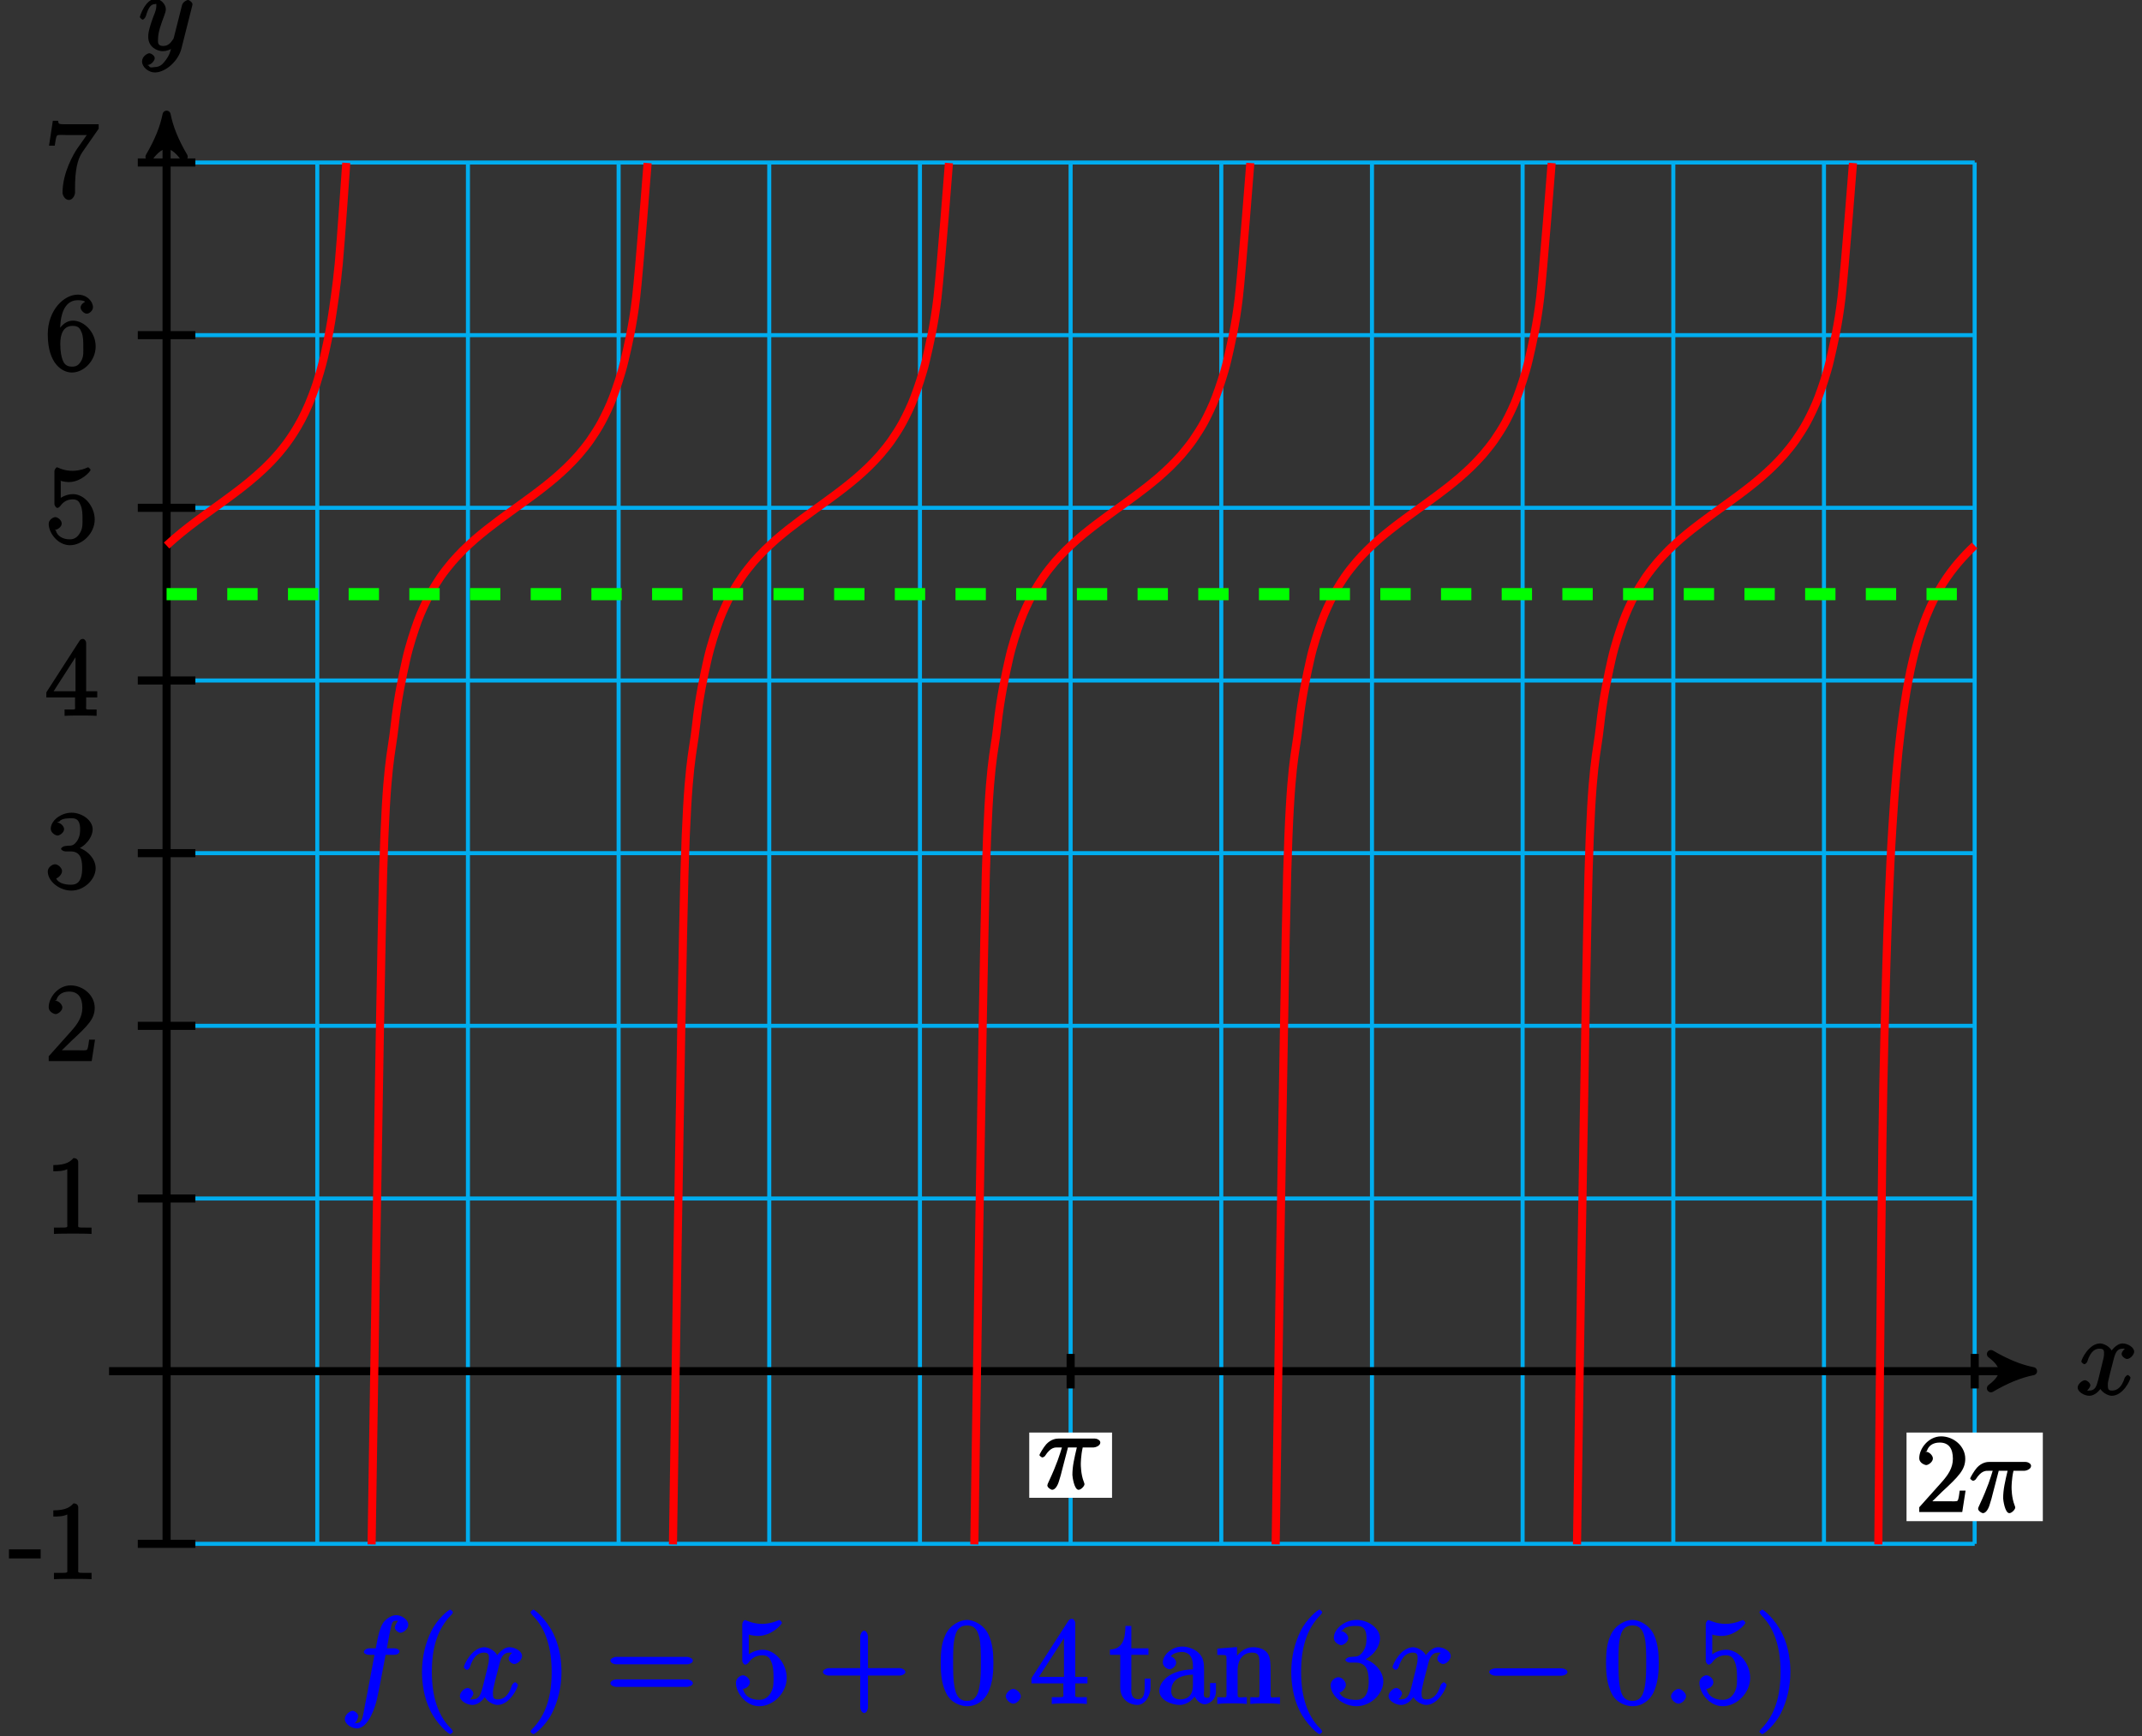 <?xml version="1.0" encoding="UTF-8"?>
<svg xmlns="http://www.w3.org/2000/svg" xmlns:xlink="http://www.w3.org/1999/xlink" width="211pt" height="171pt" viewBox="0 0 211 171" version="1.1">
<rect x="0" y="0" width="211" height="171" fill="#333333" stroke="none"/>
<defs>
<g>
<symbol overflow="visible" id="glyph0-0">
<path style="stroke:none;" d=""/>
</symbol>
<symbol overflow="visible" id="glyph0-1">
<path style="stroke:none;" d="M 5.109 -4.688 C 4.766 -4.625 4.453 -4.219 4.453 -4.016 C 4.453 -3.75 4.828 -3.516 4.984 -3.516 C 5.312 -3.516 5.688 -3.953 5.688 -4.234 C 5.688 -4.688 5.016 -5.047 4.562 -5.047 C 3.906 -5.047 3.375 -4.25 3.266 -4.047 L 3.609 -4.047 C 3.359 -4.859 2.531 -5.047 2.344 -5.047 C 1.234 -5.047 0.484 -3.484 0.484 -3.25 C 0.484 -3.203 0.703 -3 0.781 -3 C 0.859 -3 1 -3.109 1.062 -3.234 C 1.438 -4.453 1.984 -4.531 2.297 -4.531 C 2.781 -4.531 2.719 -4.234 2.719 -3.969 C 2.719 -3.734 2.641 -3.484 2.516 -2.969 L 2.156 -1.5 C 1.984 -0.844 1.859 -0.406 1.281 -0.406 C 1.234 -0.406 1.078 -0.359 0.844 -0.5 L 0.734 -0.25 C 1.125 -0.328 1.375 -0.797 1.375 -0.922 C 1.375 -1.141 1.047 -1.422 0.844 -1.422 C 0.578 -1.422 0.125 -1.047 0.125 -0.703 C 0.125 -0.25 0.812 0.109 1.266 0.109 C 1.781 0.109 2.266 -0.344 2.5 -0.781 L 2.203 -0.891 C 2.375 -0.266 3.094 0.109 3.484 0.109 C 4.594 0.109 5.328 -1.453 5.328 -1.688 C 5.328 -1.75 5.125 -1.938 5.062 -1.938 C 4.969 -1.938 4.781 -1.734 4.75 -1.641 C 4.453 -0.703 4 -0.406 3.516 -0.406 C 3.141 -0.406 3.094 -0.531 3.094 -0.984 C 3.094 -1.219 3.141 -1.391 3.312 -2.094 L 3.688 -3.562 C 3.859 -4.203 4.062 -4.531 4.547 -4.531 C 4.578 -4.531 4.75 -4.578 4.969 -4.438 Z M 5.109 -4.688 "/>
</symbol>
<symbol overflow="visible" id="glyph0-2">
<path style="stroke:none;" d="M 2.703 0.953 C 2.406 1.359 2.125 1.672 1.594 1.672 C 1.469 1.672 1.109 1.812 1.016 1.547 C 0.812 1.469 0.875 1.469 0.891 1.469 C 1.219 1.469 1.594 1.047 1.594 0.797 C 1.594 0.547 1.234 0.312 1.062 0.312 C 0.891 0.312 0.344 0.594 0.344 1.125 C 0.344 1.672 0.984 2.203 1.594 2.203 C 2.672 2.203 3.922 1.062 4.219 -0.141 L 5.281 -4.344 C 5.281 -4.391 5.312 -4.453 5.312 -4.516 C 5.312 -4.688 5.016 -4.938 4.859 -4.938 C 4.766 -4.938 4.359 -4.75 4.281 -4.422 L 3.484 -1.266 C 3.422 -1.062 3.469 -1.156 3.375 -1.031 C 3.172 -0.734 2.938 -0.406 2.422 -0.406 C 1.812 -0.406 1.922 -0.844 1.922 -1.141 C 1.922 -1.75 2.219 -2.578 2.516 -3.359 C 2.625 -3.672 2.688 -3.828 2.688 -4.031 C 2.688 -4.484 2.203 -5.047 1.672 -5.047 C 0.688 -5.047 0.125 -3.344 0.125 -3.25 C 0.125 -3.203 0.328 -3 0.406 -3 C 0.5 -3 0.672 -3.203 0.719 -3.344 C 0.984 -4.25 1.234 -4.531 1.641 -4.531 C 1.75 -4.531 1.75 -4.688 1.75 -4.328 C 1.75 -4.047 1.641 -3.734 1.469 -3.328 C 0.953 -1.922 0.953 -1.562 0.953 -1.297 C 0.953 -0.281 1.859 0.109 2.391 0.109 C 2.703 0.109 3.203 -0.031 3.469 -0.312 L 3.297 -0.484 C 3.141 0.109 3.078 0.422 2.703 0.953 Z M 2.703 0.953 "/>
</symbol>
<symbol overflow="visible" id="glyph0-3">
<path style="stroke:none;" d="M 2.781 -4.062 L 3.797 -4.062 C 3.547 -3 3.359 -2.219 3.359 -1.359 C 3.359 -1.203 3.531 0.109 3.969 0.109 C 4.203 0.109 4.547 -0.25 4.547 -0.438 C 4.547 -0.484 4.547 -0.5 4.484 -0.672 C 4.188 -1.406 4.188 -2.344 4.188 -2.406 C 4.188 -2.469 4.188 -3.234 4.375 -4.062 L 5.453 -4.062 C 5.594 -4.062 6.109 -4.203 6.109 -4.547 C 6.109 -4.797 5.75 -4.938 5.562 -4.938 L 2.016 -4.938 C 1.766 -4.938 1.266 -4.891 0.781 -4.375 C 0.5 -4.062 0.109 -3.375 0.109 -3.312 C 0.109 -3.25 0.328 -3.078 0.391 -3.078 C 0.469 -3.078 0.609 -3.156 0.656 -3.219 C 1.219 -4.109 1.656 -4.062 1.922 -4.062 L 2.328 -4.062 C 2.125 -3.406 1.859 -2.469 1.031 -0.703 C 0.938 -0.516 0.891 -0.391 0.891 -0.328 C 0.891 -0.094 1.266 0.109 1.359 0.109 C 1.672 0.109 1.922 -0.328 2.047 -0.781 C 2.219 -1.328 2.219 -1.344 2.328 -1.781 L 2.922 -4.062 Z M 2.781 -4.062 "/>
</symbol>
<symbol overflow="visible" id="glyph1-0">
<path style="stroke:none;" d=""/>
</symbol>
<symbol overflow="visible" id="glyph1-1">
<path style="stroke:none;" d="M 4.734 -2.109 L 4.344 -2.109 C 4.297 -1.781 4.25 -1.297 4.141 -1.125 C 4.062 -1.016 3.578 -1.062 3.266 -1.062 L 1.266 -1.062 L 1.391 -0.812 C 1.672 -1.062 2.344 -1.75 2.609 -2 C 4.25 -3.516 4.891 -4.172 4.891 -5.25 C 4.891 -6.484 3.75 -7.453 2.516 -7.453 C 1.266 -7.453 0.359 -6.25 0.359 -5.312 C 0.359 -4.766 1 -4.625 1.031 -4.625 C 1.266 -4.625 1.703 -4.938 1.703 -5.281 C 1.703 -5.578 1.328 -5.938 1.031 -5.938 C 0.938 -5.938 0.922 -5.938 1.109 -6 C 1.25 -6.5 1.672 -6.844 2.375 -6.844 C 3.281 -6.844 3.672 -6.234 3.672 -5.25 C 3.672 -4.328 3.188 -3.641 2.578 -2.953 L 0.359 -0.469 L 0.359 0 L 4.594 0 L 4.922 -2.109 Z M 4.734 -2.109 "/>
</symbol>
<symbol overflow="visible" id="glyph1-2">
<path style="stroke:none;" d="M 3.078 -2.188 L 3.078 -2.922 L -0.047 -2.922 L -0.047 -2.031 L 3.078 -2.031 Z M 3.078 -2.188 "/>
</symbol>
<symbol overflow="visible" id="glyph1-3">
<path style="stroke:none;" d="M 3.266 -7.047 C 3.266 -7.297 3.094 -7.453 2.797 -7.453 C 2.5 -7.125 2.094 -6.766 0.812 -6.766 L 0.812 -6.156 C 1.234 -6.156 1.766 -6.156 2.188 -6.359 L 2.188 -0.984 C 2.188 -0.594 2.328 -0.609 1.375 -0.609 L 0.875 -0.609 L 0.875 0.016 C 1.328 -0.016 2.375 -0.016 2.734 -0.016 C 3.094 -0.016 4.125 -0.016 4.578 0.016 L 4.578 -0.609 L 4.078 -0.609 C 3.125 -0.609 3.266 -0.594 3.266 -0.984 Z M 3.266 -7.047 "/>
</symbol>
<symbol overflow="visible" id="glyph1-4">
<path style="stroke:none;" d="M 1.375 -6.172 C 1.844 -6.016 2.219 -6 2.344 -6 C 3.547 -6 4.484 -7.047 4.484 -7.203 C 4.484 -7.25 4.312 -7.453 4.234 -7.453 C 4.219 -7.453 4.203 -7.453 4.109 -7.406 C 3.5 -7.141 2.984 -7.109 2.703 -7.109 C 1.984 -7.109 1.484 -7.328 1.281 -7.422 C 1.203 -7.453 1.188 -7.453 1.172 -7.453 C 1.094 -7.453 0.922 -7.234 0.922 -7.062 L 0.922 -3.859 C 0.922 -3.672 1.094 -3.453 1.219 -3.453 C 1.266 -3.453 1.406 -3.516 1.5 -3.641 C 1.812 -4.078 2.203 -4.297 2.734 -4.297 C 3.312 -4.297 3.406 -3.922 3.5 -3.734 C 3.688 -3.312 3.688 -2.781 3.688 -2.375 C 3.688 -1.969 3.734 -1.469 3.438 -0.984 C 3.203 -0.594 2.906 -0.359 2.438 -0.359 C 1.719 -0.359 1.188 -0.703 1.062 -1.234 C 0.875 -1.312 0.953 -1.297 1 -1.297 C 1.188 -1.297 1.641 -1.562 1.641 -1.922 C 1.641 -2.234 1.266 -2.547 1 -2.547 C 0.812 -2.547 0.359 -2.297 0.359 -1.891 C 0.359 -0.969 1.266 0.219 2.453 0.219 C 3.672 0.219 4.891 -0.953 4.891 -2.312 C 4.891 -3.594 3.875 -4.812 2.75 -4.812 C 2.125 -4.812 1.531 -4.5 1.25 -4.203 L 1.547 -4.094 L 1.547 -6.109 Z M 1.375 -6.172 "/>
</symbol>
<symbol overflow="visible" id="glyph1-5">
<path style="stroke:none;" d="M 1.984 -4.172 C 1.797 -4.156 1.578 -4 1.578 -3.891 C 1.578 -3.797 1.812 -3.641 2 -3.641 L 2.5 -3.641 C 3.406 -3.641 3.656 -3.031 3.656 -2 C 3.656 -0.594 3.094 -0.359 2.562 -0.359 C 2.047 -0.359 1.328 -0.469 1.094 -0.984 C 1.188 -0.969 1.672 -1.312 1.672 -1.703 C 1.672 -2.016 1.281 -2.375 0.984 -2.375 C 0.719 -2.375 0.266 -2.078 0.266 -1.672 C 0.266 -0.703 1.406 0.219 2.594 0.219 C 3.875 0.219 4.984 -0.906 4.984 -1.984 C 4.984 -2.984 4.031 -3.906 3 -4.094 L 3 -3.797 C 3.922 -4.062 4.688 -5 4.688 -5.828 C 4.688 -6.688 3.656 -7.453 2.609 -7.453 C 1.531 -7.453 0.562 -6.656 0.562 -5.875 C 0.562 -5.438 1.062 -5.203 1.234 -5.203 C 1.453 -5.203 1.875 -5.516 1.875 -5.828 C 1.875 -6.172 1.453 -6.484 1.219 -6.484 C 1.156 -6.484 1.125 -6.484 1.422 -6.594 C 1.625 -6.938 2.516 -6.906 2.578 -6.906 C 2.922 -6.906 3.453 -6.891 3.453 -5.828 C 3.453 -5.625 3.469 -5.141 3.156 -4.672 C 2.828 -4.203 2.594 -4.203 2.297 -4.203 Z M 1.984 -4.172 "/>
</symbol>
<symbol overflow="visible" id="glyph1-6">
<path style="stroke:none;" d="M 4.047 -7.156 C 4.047 -7.359 3.891 -7.562 3.734 -7.562 C 3.656 -7.562 3.484 -7.531 3.406 -7.391 L 0.125 -2.297 L 0.125 -1.797 L 2.953 -1.797 L 2.953 -0.969 C 2.953 -0.578 3.094 -0.609 2.312 -0.609 L 1.922 -0.609 L 1.922 0.016 C 2.344 -0.016 3.203 -0.016 3.5 -0.016 C 3.797 -0.016 4.656 -0.016 5.078 0.016 L 5.078 -0.609 L 4.688 -0.609 C 3.922 -0.609 4.047 -0.578 4.047 -0.969 L 4.047 -1.797 L 5.141 -1.797 L 5.141 -2.406 L 4.047 -2.406 Z M 3 -6.312 L 3 -2.406 L 0.844 -2.406 L 3.297 -6.219 Z M 3 -6.312 "/>
</symbol>
<symbol overflow="visible" id="glyph1-7">
<path style="stroke:none;" d="M 1.484 -3.891 C 1.484 -6.625 2.641 -6.906 3.234 -6.906 C 3.625 -6.906 3.875 -6.828 3.922 -6.766 C 4.078 -6.766 3.5 -6.609 3.5 -6.172 C 3.5 -5.938 3.828 -5.578 4.109 -5.578 C 4.375 -5.578 4.719 -5.891 4.719 -6.203 C 4.719 -6.766 4.156 -7.453 3.219 -7.453 C 1.859 -7.453 0.266 -5.922 0.266 -3.547 C 0.266 -0.594 1.734 0.219 2.641 0.219 C 3.828 0.219 4.984 -0.953 4.984 -2.344 C 4.984 -3.781 3.828 -4.891 2.75 -4.891 C 1.781 -4.891 1.266 -3.906 1.156 -3.609 L 1.484 -3.609 Z M 2.641 -0.359 C 1.969 -0.359 1.812 -0.812 1.719 -1.047 C 1.609 -1.328 1.5 -1.859 1.5 -2.609 C 1.5 -3.453 1.734 -4.375 2.703 -4.375 C 3.297 -4.375 3.438 -4.125 3.594 -3.75 C 3.766 -3.359 3.766 -2.828 3.766 -2.359 C 3.766 -1.812 3.812 -1.438 3.609 -1.016 C 3.344 -0.5 3.078 -0.359 2.641 -0.359 Z M 2.641 -0.359 "/>
</symbol>
<symbol overflow="visible" id="glyph1-8">
<path style="stroke:none;" d="M 5.281 -6.844 L 5.281 -7.234 L 2.516 -7.234 C 1.219 -7.234 1.359 -7.219 1.281 -7.578 L 0.766 -7.578 L 0.391 -5.125 L 0.953 -5.125 C 1.016 -5.469 1.062 -6.031 1.203 -6.141 C 1.297 -6.219 1.984 -6.172 2.125 -6.172 L 4.109 -6.172 L 3.141 -4.797 C 2.859 -4.375 1.719 -2.5 1.719 -0.469 C 1.719 -0.359 1.891 0.219 2.344 0.219 C 2.781 0.219 2.953 -0.344 2.953 -0.484 L 2.953 -1.016 C 2.953 -2.625 3.172 -3.766 3.672 -4.484 L 5.281 -6.797 Z M 5.281 -6.844 "/>
</symbol>
<symbol overflow="visible" id="glyph2-0">
<path style="stroke:none;" d=""/>
</symbol>
<symbol overflow="visible" id="glyph2-1">
<path style="stroke:none;" d="M 5.328 -4.812 C 5.562 -4.812 5.828 -4.953 5.828 -5.172 C 5.828 -5.297 5.562 -5.453 5.359 -5.453 L 4.578 -5.453 C 4.766 -6.531 4.938 -7.375 5.031 -7.75 C 5.109 -8.047 5.203 -8.172 5.516 -8.172 C 5.766 -8.172 5.891 -8.109 5.766 -8.219 C 5.672 -8.219 5.359 -7.703 5.359 -7.5 C 5.359 -7.266 5.703 -6.984 5.922 -6.984 C 6.172 -6.984 6.688 -7.328 6.688 -7.781 C 6.688 -8.281 6.031 -8.719 5.5 -8.719 C 4.984 -8.719 4.359 -8.281 4.125 -7.812 C 3.906 -7.406 3.734 -6.859 3.484 -5.453 L 2.828 -5.453 C 2.609 -5.453 2.312 -5.297 2.312 -5.078 C 2.312 -4.953 2.562 -4.812 2.797 -4.812 L 3.359 -4.812 C 3.172 -3.844 2.688 -1.141 2.422 0.141 C 2.219 1.188 2.203 1.906 1.609 1.906 C 1.562 1.906 1.328 1.953 1.328 1.953 C 1.609 1.922 1.766 1.25 1.766 1.25 C 1.766 1 1.438 0.703 1.203 0.703 C 0.969 0.703 0.438 1.062 0.438 1.516 C 0.438 2.031 1.141 2.438 1.609 2.438 C 2.828 2.438 3.484 0.109 3.609 -0.484 C 3.828 -1.406 4.406 -4.594 4.453 -4.812 Z M 5.328 -4.812 "/>
</symbol>
<symbol overflow="visible" id="glyph2-2">
<path style="stroke:none;" d="M 5.672 -5.172 C 5.281 -5.109 4.969 -4.656 4.969 -4.438 C 4.969 -4.141 5.359 -3.906 5.531 -3.906 C 5.891 -3.906 6.297 -4.359 6.297 -4.688 C 6.297 -5.188 5.562 -5.562 5.062 -5.562 C 4.344 -5.562 3.766 -4.703 3.656 -4.469 L 3.984 -4.469 C 3.703 -5.359 2.812 -5.562 2.594 -5.562 C 1.375 -5.562 0.562 -3.844 0.562 -3.578 C 0.562 -3.531 0.781 -3.328 0.859 -3.328 C 0.953 -3.328 1.094 -3.438 1.156 -3.578 C 1.562 -4.922 2.219 -5.031 2.562 -5.031 C 3.094 -5.031 3.031 -4.672 3.031 -4.391 C 3.031 -4.125 2.969 -3.844 2.828 -3.281 L 2.422 -1.641 C 2.234 -0.922 2.062 -0.422 1.422 -0.422 C 1.359 -0.422 1.172 -0.375 0.922 -0.531 L 0.812 -0.281 C 1.25 -0.359 1.5 -0.859 1.5 -1 C 1.5 -1.25 1.156 -1.547 0.938 -1.547 C 0.641 -1.547 0.172 -1.141 0.172 -0.75 C 0.172 -0.25 0.891 0.125 1.406 0.125 C 1.984 0.125 2.5 -0.375 2.75 -0.859 L 2.469 -0.969 C 2.672 -0.266 3.438 0.125 3.875 0.125 C 5.094 0.125 5.891 -1.594 5.891 -1.859 C 5.891 -1.906 5.688 -2.109 5.625 -2.109 C 5.516 -2.109 5.328 -1.906 5.297 -1.812 C 4.969 -0.75 4.453 -0.422 3.906 -0.422 C 3.484 -0.422 3.422 -0.578 3.422 -1.062 C 3.422 -1.328 3.469 -1.516 3.656 -2.312 L 4.078 -3.938 C 4.25 -4.656 4.5 -5.031 5.062 -5.031 C 5.078 -5.031 5.297 -5.062 5.547 -4.906 Z M 5.672 -5.172 "/>
</symbol>
<symbol overflow="visible" id="glyph2-3">
<path style="stroke:none;" d="M 2.359 -0.719 C 2.359 -1.062 1.906 -1.453 1.625 -1.453 C 1.281 -1.453 0.875 -1.016 0.875 -0.734 C 0.875 -0.375 1.328 0 1.609 0 C 1.953 0 2.359 -0.438 2.359 -0.719 Z M 2.359 -0.719 "/>
</symbol>
<symbol overflow="visible" id="glyph3-0">
<path style="stroke:none;" d=""/>
</symbol>
<symbol overflow="visible" id="glyph3-1">
<path style="stroke:none;" d="M 4.047 2.766 C 4.047 2.719 4 2.594 3.797 2.391 C 2.594 1.188 1.969 -0.688 1.969 -3.125 C 1.969 -5.438 2.484 -7.328 3.875 -8.734 C 4 -8.844 4.047 -8.984 4.047 -9.016 C 4.047 -9.078 3.828 -9.266 3.781 -9.266 C 3.625 -9.266 2.516 -8.359 1.938 -7.188 C 1.328 -5.969 1 -4.594 1 -3.125 C 1 -2.062 1.172 -0.641 1.797 0.641 C 2.5 2.078 3.641 3 3.781 3 C 3.828 3 4.047 2.828 4.047 2.766 Z M 4.047 2.766 "/>
</symbol>
<symbol overflow="visible" id="glyph3-2">
<path style="stroke:none;" d="M 3.531 -3.125 C 3.531 -4.031 3.406 -5.516 2.734 -6.891 C 2.031 -8.328 0.891 -9.266 0.766 -9.266 C 0.719 -9.266 0.484 -9.078 0.484 -9.016 C 0.484 -8.984 0.531 -8.844 0.734 -8.641 C 1.938 -7.438 2.562 -5.562 2.562 -3.125 C 2.562 -0.812 2.047 1.078 0.656 2.484 C 0.531 2.594 0.484 2.719 0.484 2.766 C 0.484 2.828 0.719 3 0.766 3 C 0.922 3 2.016 2.109 2.594 0.938 C 3.203 -0.281 3.531 -1.688 3.531 -3.125 Z M 3.531 -3.125 "/>
</symbol>
<symbol overflow="visible" id="glyph3-3">
<path style="stroke:none;" d="M 8.062 -3.875 C 8.234 -3.875 8.609 -4.016 8.609 -4.234 C 8.609 -4.453 8.25 -4.609 8.062 -4.609 L 1.031 -4.609 C 0.859 -4.609 0.484 -4.453 0.484 -4.25 C 0.484 -4.016 0.844 -3.875 1.031 -3.875 Z M 8.062 -1.656 C 8.234 -1.656 8.609 -1.797 8.609 -2.016 C 8.609 -2.234 8.25 -2.391 8.062 -2.391 L 1.031 -2.391 C 0.859 -2.391 0.484 -2.234 0.484 -2.016 C 0.484 -1.797 0.844 -1.656 1.031 -1.656 Z M 8.062 -1.656 "/>
</symbol>
<symbol overflow="visible" id="glyph3-4">
<path style="stroke:none;" d="M 1.531 -6.844 C 2.047 -6.688 2.469 -6.672 2.594 -6.672 C 3.938 -6.672 4.953 -7.812 4.953 -7.969 C 4.953 -8.016 4.781 -8.234 4.703 -8.234 C 4.688 -8.234 4.656 -8.234 4.547 -8.188 C 3.891 -7.906 3.312 -7.859 3 -7.859 C 2.219 -7.859 1.656 -8.109 1.422 -8.203 C 1.344 -8.234 1.312 -8.234 1.297 -8.234 C 1.203 -8.234 1.047 -8.016 1.047 -7.812 L 1.047 -4.266 C 1.047 -4.047 1.203 -3.844 1.344 -3.844 C 1.406 -3.844 1.531 -3.891 1.656 -4.031 C 1.984 -4.516 2.438 -4.766 3.031 -4.766 C 3.672 -4.766 3.812 -4.328 3.906 -4.125 C 4.109 -3.656 4.125 -3.078 4.125 -2.625 C 4.125 -2.156 4.172 -1.594 3.844 -1.047 C 3.578 -0.625 3.234 -0.375 2.703 -0.375 C 1.906 -0.375 1.297 -0.75 1.141 -1.391 C 0.984 -1.453 1.047 -1.453 1.109 -1.453 C 1.312 -1.453 1.797 -1.703 1.797 -2.109 C 1.797 -2.453 1.406 -2.797 1.109 -2.797 C 0.891 -2.797 0.422 -2.531 0.422 -2.062 C 0.422 -1.047 1.406 0.25 2.719 0.25 C 4.078 0.25 5.422 -1.031 5.422 -2.547 C 5.422 -3.969 4.297 -5.312 3.047 -5.312 C 2.359 -5.312 1.719 -4.953 1.406 -4.625 L 1.688 -4.516 L 1.688 -6.797 Z M 1.531 -6.844 "/>
</symbol>
<symbol overflow="visible" id="glyph3-5">
<path style="stroke:none;" d="M 4.766 -2.766 L 8.062 -2.766 C 8.234 -2.766 8.609 -2.906 8.609 -3.125 C 8.609 -3.344 8.25 -3.5 8.062 -3.5 L 4.922 -3.5 L 4.922 -6.641 C 4.922 -6.812 4.766 -7.188 4.547 -7.188 C 4.328 -7.188 4.156 -6.828 4.156 -6.641 L 4.156 -3.5 L 1.031 -3.5 C 0.859 -3.5 0.484 -3.344 0.484 -3.125 C 0.484 -2.906 0.844 -2.766 1.031 -2.766 L 4.156 -2.766 L 4.156 0.391 C 4.156 0.562 4.328 0.922 4.547 0.922 C 4.766 0.922 4.922 0.578 4.922 0.391 L 4.922 -2.766 Z M 4.766 -2.766 "/>
</symbol>
<symbol overflow="visible" id="glyph3-6">
<path style="stroke:none;" d="M 5.516 -3.969 C 5.516 -4.953 5.453 -5.922 5.016 -6.844 C 4.531 -7.828 3.516 -8.25 2.922 -8.25 C 2.234 -8.25 1.219 -7.75 0.781 -6.75 C 0.438 -6 0.328 -5.266 0.328 -3.969 C 0.328 -2.812 0.453 -1.828 0.891 -0.984 C 1.344 -0.078 2.297 0.25 2.922 0.25 C 3.953 0.25 4.656 -0.406 4.984 -1.062 C 5.484 -2.109 5.516 -3.281 5.516 -3.969 Z M 2.922 -0.281 C 2.531 -0.281 1.906 -0.344 1.688 -1.656 C 1.547 -2.359 1.547 -3.281 1.547 -4.109 C 1.547 -5.094 1.547 -5.969 1.75 -6.688 C 1.953 -7.484 2.406 -7.703 2.922 -7.703 C 3.375 -7.703 3.891 -7.578 4.125 -6.547 C 4.281 -5.875 4.281 -4.922 4.281 -4.109 C 4.281 -3.312 4.281 -2.406 4.141 -1.672 C 3.922 -0.359 3.328 -0.281 2.922 -0.281 Z M 2.922 -0.281 "/>
</symbol>
<symbol overflow="visible" id="glyph3-7">
<path style="stroke:none;" d="M 4.469 -7.922 C 4.469 -8.156 4.312 -8.359 4.141 -8.359 C 4.047 -8.359 3.891 -8.312 3.797 -8.172 L 0.156 -2.516 L 0.156 -2 L 3.297 -2 L 3.297 -1.047 C 3.297 -0.609 3.438 -0.641 2.562 -0.641 L 2.156 -0.641 L 2.156 0.031 C 2.609 -0.031 3.547 -0.031 3.891 -0.031 C 4.219 -0.031 5.172 -0.031 5.609 0.031 L 5.609 -0.641 L 5.219 -0.641 C 4.344 -0.641 4.469 -0.609 4.469 -1.047 L 4.469 -2 L 5.672 -2 L 5.672 -2.641 L 4.469 -2.641 Z M 3.359 -7 L 3.359 -2.641 L 0.891 -2.641 L 3.641 -6.891 Z M 3.359 -7 "/>
</symbol>
<symbol overflow="visible" id="glyph3-8">
<path style="stroke:none;" d="M 2.016 -4.812 L 3.844 -4.812 L 3.844 -5.453 L 2.156 -5.453 L 2.156 -7.656 L 1.578 -7.656 C 1.562 -6.375 1.297 -5.375 0.047 -5.328 L 0.047 -4.812 L 1.062 -4.812 L 1.062 -1.625 C 1.062 -0.297 2.109 0.125 2.75 0.125 C 3.5 0.125 4.047 -0.766 4.047 -1.625 L 4.047 -2.469 L 3.469 -2.469 L 3.469 -1.656 C 3.469 -0.781 3.281 -0.438 2.828 -0.438 C 2.016 -0.438 2.156 -1.406 2.156 -1.609 L 2.156 -4.812 Z M 2.016 -4.812 "/>
</symbol>
<symbol overflow="visible" id="glyph3-9">
<path style="stroke:none;" d="M 4.766 -3.328 C 4.766 -3.984 4.719 -4.562 4.203 -5.031 C 3.781 -5.422 3.125 -5.625 2.609 -5.625 C 1.625 -5.625 0.703 -4.828 0.703 -4.047 C 0.703 -3.703 1.094 -3.391 1.375 -3.391 C 1.656 -3.391 2.016 -3.734 2.016 -4.031 C 2.016 -4.516 1.438 -4.672 1.5 -4.672 C 1.641 -4.906 2.109 -5.094 2.578 -5.094 C 3.125 -5.094 3.672 -4.781 3.672 -3.703 L 3.672 -3.375 C 1.438 -3.344 0.359 -2.188 0.359 -1.266 C 0.359 -0.328 1.625 0.125 2.359 0.125 C 3.141 0.125 3.844 -0.5 4.062 -1.078 L 3.734 -1.078 C 3.797 -0.516 4.328 0.062 4.844 0.062 C 5.094 0.062 5.938 -0.25 5.938 -1.203 L 5.938 -2.031 L 5.359 -2.031 L 5.359 -1.203 C 5.359 -0.531 5.234 -0.578 5.062 -0.578 C 4.609 -0.578 4.766 -1.062 4.766 -1.25 Z M 3.672 -1.828 C 3.672 -0.656 2.969 -0.422 2.453 -0.422 C 1.859 -0.422 1.531 -0.688 1.531 -1.266 C 1.531 -2.844 3.406 -2.844 3.672 -2.859 Z M 3.672 -1.828 "/>
</symbol>
<symbol overflow="visible" id="glyph3-10">
<path style="stroke:none;" d="M 5.469 -3.047 C 5.469 -4.156 5.422 -4.609 5.156 -4.984 C 4.812 -5.453 4.141 -5.562 3.734 -5.562 C 2.562 -5.562 1.953 -4.422 1.906 -4.344 L 2.156 -4.344 L 2.156 -5.578 L 0.219 -5.422 L 0.219 -4.797 C 1.188 -4.797 1.125 -4.859 1.125 -4.266 L 1.125 -1.031 C 1.125 -0.484 1.156 -0.641 0.219 -0.641 L 0.219 0.031 C 0.688 -0.031 1.344 -0.031 1.672 -0.031 C 2.016 -0.031 2.672 -0.031 3.125 0.031 L 3.125 -0.641 C 2.219 -0.641 2.219 -0.484 2.219 -1.031 L 2.219 -3.25 C 2.219 -4.5 2.891 -5.031 3.641 -5.031 C 4.375 -5.031 4.375 -4.562 4.375 -3.844 L 4.375 -1.031 C 4.375 -0.484 4.406 -0.641 3.469 -0.641 L 3.469 0.031 C 3.938 -0.031 4.594 -0.031 4.922 -0.031 C 5.266 -0.031 5.922 -0.031 6.391 0.031 L 6.391 -0.641 C 5.625 -0.641 5.484 -0.484 5.469 -0.844 Z M 5.469 -3.047 "/>
</symbol>
<symbol overflow="visible" id="glyph3-11">
<path style="stroke:none;" d="M 2.203 -4.594 C 2 -4.578 1.781 -4.406 1.781 -4.297 C 1.781 -4.188 2.016 -4.047 2.219 -4.047 L 2.766 -4.047 C 3.797 -4.047 4.078 -3.344 4.078 -2.203 C 4.078 -0.641 3.438 -0.375 2.844 -0.375 C 2.266 -0.375 1.453 -0.484 1.188 -1.094 C 1.328 -1.078 1.828 -1.438 1.828 -1.859 C 1.828 -2.219 1.422 -2.609 1.094 -2.609 C 0.797 -2.609 0.328 -2.281 0.328 -1.828 C 0.328 -0.766 1.547 0.25 2.875 0.25 C 4.297 0.25 5.516 -0.984 5.516 -2.188 C 5.516 -3.281 4.469 -4.297 3.328 -4.5 L 3.328 -4.203 C 4.359 -4.5 5.188 -5.516 5.188 -6.453 C 5.188 -7.406 4.047 -8.25 2.891 -8.25 C 1.703 -8.25 0.641 -7.359 0.641 -6.484 C 0.641 -6.016 1.188 -5.766 1.359 -5.766 C 1.609 -5.766 2.062 -6.094 2.062 -6.453 C 2.062 -6.844 1.609 -7.156 1.344 -7.156 C 1.281 -7.156 1.25 -7.156 1.531 -7.25 C 1.781 -7.703 2.797 -7.656 2.859 -7.656 C 3.25 -7.656 3.859 -7.625 3.859 -6.453 C 3.859 -6.234 3.875 -5.672 3.531 -5.156 C 3.172 -4.625 2.875 -4.641 2.562 -4.625 Z M 2.203 -4.594 "/>
</symbol>
<symbol overflow="visible" id="glyph4-0">
<path style="stroke:none;" d=""/>
</symbol>
<symbol overflow="visible" id="glyph4-1">
<path style="stroke:none;" d="M 7.875 -2.75 C 8.078 -2.75 8.484 -2.875 8.484 -3.125 C 8.484 -3.359 8.078 -3.484 7.875 -3.484 L 1.406 -3.484 C 1.203 -3.484 0.781 -3.359 0.781 -3.125 C 0.781 -2.875 1.203 -2.75 1.406 -2.75 Z M 7.875 -2.75 "/>
</symbol>
</g>
</defs>
<g id="surface1">
<path style="fill:none;stroke-width:0.399;stroke-linecap:butt;stroke-linejoin:miter;stroke:rgb(0%,67.839%,93.729%);stroke-opacity:1;stroke-miterlimit:10;" d="M 0 -17.006 L 178.11 -17.006 M 0 0.001 L 178.11 0.001 M 0 17.009 L 178.11 17.009 M 0 34.017 L 178.11 34.017 M 0 51.025 L 178.11 51.025 M 0 68.033 L 178.11 68.033 M 0 85.04 L 178.11 85.04 M 0 102.048 L 178.11 102.048 M 0 119.052 L 178.11 119.052 M 0 -17.006 L 0 119.056 M 14.844 -17.006 L 14.844 119.056 M 29.684 -17.006 L 29.684 119.056 M 44.528 -17.006 L 44.528 119.056 M 59.367 -17.006 L 59.367 119.056 M 74.211 -17.006 L 74.211 119.056 M 89.051 -17.006 L 89.051 119.056 M 103.895 -17.006 L 103.895 119.056 M 118.738 -17.006 L 118.738 119.056 M 133.578 -17.006 L 133.578 119.056 M 148.422 -17.006 L 148.422 119.056 M 163.262 -17.006 L 163.262 119.056 M 178.106 -17.006 L 178.106 119.056 " transform="matrix(1,0,0,-1,16.41,135.06)"/>
<path style="fill:none;stroke-width:0.797;stroke-linecap:butt;stroke-linejoin:miter;stroke:rgb(0%,0%,0%);stroke-opacity:1;stroke-miterlimit:10;" d="M -5.668 0.001 L 182.82 0.001 " transform="matrix(1,0,0,-1,16.41,135.06)"/>
<path style="fill-rule:nonzero;fill:rgb(0%,0%,0%);fill-opacity:1;stroke-width:0.797;stroke-linecap:butt;stroke-linejoin:round;stroke:rgb(0%,0%,0%);stroke-opacity:1;stroke-miterlimit:10;" d="M 1.036 0.001 C -0.261 0.259 -1.554 0.779 -3.109 1.685 C -1.554 0.517 -1.554 -0.518 -3.109 -1.682 C -1.554 -0.776 -0.261 -0.26 1.036 0.001 Z M 1.036 0.001 " transform="matrix(1,0,0,-1,199.23,135.06)"/>
<g style="fill:rgb(0%,0%,0%);fill-opacity:1;">
  <use xlink:href="#glyph0-1" x="204.539" y="137.374"/>
</g>
<path style="fill:none;stroke-width:0.797;stroke-linecap:butt;stroke-linejoin:miter;stroke:rgb(0%,0%,0%);stroke-opacity:1;stroke-miterlimit:10;" d="M 0 -17.006 L 0 122.724 " transform="matrix(1,0,0,-1,16.41,135.06)"/>
<path style="fill-rule:nonzero;fill:rgb(0%,0%,0%);fill-opacity:1;stroke-width:0.797;stroke-linecap:butt;stroke-linejoin:round;stroke:rgb(0%,0%,0%);stroke-opacity:1;stroke-miterlimit:10;" d="M 1.037 -0 C -0.259 0.258 -1.552 0.777 -3.107 1.683 C -1.552 0.519 -1.552 -0.52 -3.107 -1.684 C -1.552 -0.777 -0.259 -0.258 1.037 -0 Z M 1.037 -0 " transform="matrix(0,-1,-1,0,16.41,12.334)"/>
<g style="fill:rgb(0%,0%,0%);fill-opacity:1;">
  <use xlink:href="#glyph0-2" x="13.649" y="4.934"/>
</g>
<path style="fill:none;stroke-width:0.797;stroke-linecap:butt;stroke-linejoin:miter;stroke:rgb(0%,0%,0%);stroke-opacity:1;stroke-miterlimit:10;" d="M 89.055 1.701 L 89.055 -1.702 " transform="matrix(1,0,0,-1,16.41,135.06)"/>
<path style=" stroke:none;fill-rule:nonzero;fill:rgb(100%,100%,100%);fill-opacity:1;" d="M 109.543 141.105 L 101.387 141.105 L 101.387 147.531 L 109.543 147.531 Z M 109.543 141.105 "/>
<g style="fill:rgb(0%,0%,0%);fill-opacity:1;">
  <use xlink:href="#glyph0-3" x="102.279" y="146.634"/>
</g>
<path style="fill:none;stroke-width:0.797;stroke-linecap:butt;stroke-linejoin:miter;stroke:rgb(0%,0%,0%);stroke-opacity:1;stroke-miterlimit:10;" d="M 178.11 1.701 L 178.11 -1.702 " transform="matrix(1,0,0,-1,16.41,135.06)"/>
<path style=" stroke:none;fill-rule:nonzero;fill:rgb(100%,100%,100%);fill-opacity:1;" d="M 201.23 141.105 L 187.805 141.105 L 187.805 149.832 L 201.23 149.832 Z M 201.23 141.105 "/>
<g style="fill:rgb(0%,0%,0%);fill-opacity:1;">
  <use xlink:href="#glyph1-1" x="188.699" y="148.934"/>
</g>
<g style="fill:rgb(0%,0%,0%);fill-opacity:1;">
  <use xlink:href="#glyph0-3" x="193.964" y="148.934"/>
</g>
<path style="fill:none;stroke-width:0.797;stroke-linecap:butt;stroke-linejoin:miter;stroke:rgb(0%,0%,0%);stroke-opacity:1;stroke-miterlimit:10;" d="M 2.836 -17.006 L -2.836 -17.006 " transform="matrix(1,0,0,-1,16.41,135.06)"/>
<g style="fill:rgb(0%,0%,0%);fill-opacity:1;">
  <use xlink:href="#glyph1-2" x="0.929" y="155.534"/>
  <use xlink:href="#glyph1-3" x="4.441" y="155.534"/>
</g>
<path style="fill:none;stroke-width:0.797;stroke-linecap:butt;stroke-linejoin:miter;stroke:rgb(0%,0%,0%);stroke-opacity:1;stroke-miterlimit:10;" d="M 2.836 85.04 L -2.836 85.04 " transform="matrix(1,0,0,-1,16.41,135.06)"/>
<g style="fill:rgb(0%,0%,0%);fill-opacity:1;">
  <use xlink:href="#glyph1-4" x="4.439" y="53.484"/>
</g>
<path style="fill:none;stroke-width:0.797;stroke-linecap:butt;stroke-linejoin:miter;stroke:rgb(0%,0%,0%);stroke-opacity:1;stroke-miterlimit:10;" d="M 2.836 17.009 L -2.836 17.009 " transform="matrix(1,0,0,-1,16.41,135.06)"/>
<g style="fill:rgb(0%,0%,0%);fill-opacity:1;">
  <use xlink:href="#glyph1-3" x="4.439" y="121.524"/>
</g>
<path style="fill:none;stroke-width:0.797;stroke-linecap:butt;stroke-linejoin:miter;stroke:rgb(0%,0%,0%);stroke-opacity:1;stroke-miterlimit:10;" d="M 2.836 34.017 L -2.836 34.017 " transform="matrix(1,0,0,-1,16.41,135.06)"/>
<g style="fill:rgb(0%,0%,0%);fill-opacity:1;">
  <use xlink:href="#glyph1-1" x="4.439" y="104.514"/>
</g>
<path style="fill:none;stroke-width:0.797;stroke-linecap:butt;stroke-linejoin:miter;stroke:rgb(0%,0%,0%);stroke-opacity:1;stroke-miterlimit:10;" d="M 2.836 51.025 L -2.836 51.025 " transform="matrix(1,0,0,-1,16.41,135.06)"/>
<g style="fill:rgb(0%,0%,0%);fill-opacity:1;">
  <use xlink:href="#glyph1-5" x="4.439" y="87.504"/>
</g>
<path style="fill:none;stroke-width:0.797;stroke-linecap:butt;stroke-linejoin:miter;stroke:rgb(0%,0%,0%);stroke-opacity:1;stroke-miterlimit:10;" d="M 2.836 68.033 L -2.836 68.033 " transform="matrix(1,0,0,-1,16.41,135.06)"/>
<g style="fill:rgb(0%,0%,0%);fill-opacity:1;">
  <use xlink:href="#glyph1-6" x="4.439" y="70.494"/>
</g>
<path style="fill:none;stroke-width:0.797;stroke-linecap:butt;stroke-linejoin:miter;stroke:rgb(0%,0%,0%);stroke-opacity:1;stroke-miterlimit:10;" d="M 2.836 102.048 L -2.836 102.048 " transform="matrix(1,0,0,-1,16.41,135.06)"/>
<g style="fill:rgb(0%,0%,0%);fill-opacity:1;">
  <use xlink:href="#glyph1-7" x="4.439" y="36.474"/>
</g>
<path style="fill:none;stroke-width:0.797;stroke-linecap:butt;stroke-linejoin:miter;stroke:rgb(0%,0%,0%);stroke-opacity:1;stroke-miterlimit:10;" d="M 2.836 119.056 L -2.836 119.056 " transform="matrix(1,0,0,-1,16.41,135.06)"/>
<g style="fill:rgb(0%,0%,0%);fill-opacity:1;">
  <use xlink:href="#glyph1-8" x="4.439" y="19.474"/>
</g>
<path style="fill:none;stroke-width:0.797;stroke-linecap:butt;stroke-linejoin:miter;stroke:rgb(100%,0%,0%);stroke-opacity:1;stroke-miterlimit:10;" d="M 0 81.326 C 0 81.326 0.531 81.81 0.738 81.986 C 0.942 82.165 1.27 82.439 1.477 82.607 C 1.68 82.771 2.008 83.029 2.211 83.189 C 2.418 83.349 2.746 83.595 2.949 83.748 C 3.156 83.9 3.485 84.142 3.688 84.29 C 3.891 84.443 4.219 84.677 4.426 84.826 C 4.629 84.974 4.957 85.208 5.164 85.357 C 5.367 85.505 5.695 85.744 5.899 85.892 C 6.106 86.04 6.434 86.283 6.637 86.439 C 6.84 86.591 7.172 86.841 7.375 87.001 C 7.578 87.162 7.906 87.423 8.113 87.591 C 8.317 87.759 8.645 88.037 8.848 88.216 C 9.055 88.396 9.383 88.693 9.586 88.888 C 9.793 89.083 10.121 89.408 10.324 89.623 C 10.527 89.837 10.856 90.197 11.063 90.439 C 11.266 90.681 11.594 91.087 11.801 91.365 C 12.004 91.638 12.332 92.107 12.535 92.435 C 12.742 92.759 13.07 93.31 13.274 93.701 C 13.481 94.091 13.809 94.763 14.012 95.251 C 14.215 95.736 14.543 96.576 14.75 97.208 C 14.953 97.841 15.281 98.939 15.488 99.806 C 15.692 100.673 16.02 102.177 16.223 103.466 C 16.43 104.755 16.758 106.935 16.961 109.091 C 17.168 111.251 17.699 119.017 17.699 119.017 " transform="matrix(1,0,0,-1,16.41,135.06)"/>
<path style="fill:none;stroke-width:0.797;stroke-linecap:butt;stroke-linejoin:miter;stroke:rgb(100%,0%,0%);stroke-opacity:1;stroke-miterlimit:10;" d="M 49.879 -17.061 C 49.879 -17.061 50.699 37.79 51.012 48.97 C 51.328 60.154 51.832 60.603 52.145 63.529 C 52.461 66.455 52.965 68.626 53.278 70.056 C 53.594 71.49 54.098 72.97 54.41 73.845 C 54.727 74.724 55.231 75.771 55.543 76.384 C 55.86 76.994 56.363 77.783 56.676 78.244 C 56.992 78.705 57.496 79.337 57.809 79.705 C 58.125 80.076 58.629 80.603 58.942 80.915 C 59.258 81.228 59.762 81.685 60.074 81.962 C 60.391 82.236 60.895 82.646 61.207 82.896 C 61.524 83.146 62.028 83.529 62.34 83.763 C 62.656 84.001 63.16 84.365 63.473 84.595 C 63.789 84.822 64.293 85.181 64.606 85.412 C 64.922 85.638 65.426 86.005 65.738 86.24 C 66.055 86.474 66.559 86.853 66.871 87.103 C 67.188 87.349 67.692 87.759 68.004 88.029 C 68.32 88.302 68.824 88.755 69.137 89.064 C 69.453 89.373 69.957 89.888 70.27 90.251 C 70.586 90.619 71.09 91.236 71.403 91.685 C 71.719 92.138 72.223 92.908 72.535 93.501 C 72.852 94.095 73.356 95.111 73.668 95.958 C 73.985 96.802 74.488 98.228 74.801 99.587 C 75.117 100.943 75.621 103.04 75.934 105.736 C 76.25 108.431 77.067 119.001 77.067 119.001 " transform="matrix(1,0,0,-1,16.41,135.06)"/>
<path style="fill:none;stroke-width:0.797;stroke-linecap:butt;stroke-linejoin:miter;stroke:rgb(100%,0%,0%);stroke-opacity:1;stroke-miterlimit:10;" d="M 20.195 -17.061 C 20.195 -17.061 21.016 37.79 21.328 48.97 C 21.645 60.154 22.149 60.603 22.461 63.529 C 22.777 66.455 23.281 68.626 23.594 70.056 C 23.91 71.49 24.414 72.97 24.727 73.845 C 25.043 74.724 25.547 75.771 25.86 76.384 C 26.176 76.994 26.68 77.783 26.992 78.244 C 27.309 78.705 27.813 79.337 28.125 79.705 C 28.442 80.076 28.945 80.603 29.258 80.915 C 29.574 81.228 30.078 81.685 30.391 81.962 C 30.707 82.236 31.211 82.646 31.524 82.896 C 31.84 83.146 32.344 83.529 32.656 83.763 C 32.973 84.001 33.477 84.365 33.789 84.595 C 34.106 84.822 34.61 85.181 34.922 85.412 C 35.238 85.638 35.742 86.005 36.055 86.24 C 36.371 86.474 36.875 86.853 37.188 87.103 C 37.504 87.349 38.008 87.759 38.32 88.029 C 38.637 88.302 39.141 88.755 39.453 89.064 C 39.77 89.373 40.274 89.888 40.586 90.251 C 40.903 90.619 41.406 91.236 41.719 91.685 C 42.035 92.138 42.539 92.908 42.852 93.501 C 43.168 94.095 43.672 95.111 43.985 95.958 C 44.301 96.802 44.805 98.228 45.117 99.587 C 45.434 100.943 45.938 103.04 46.25 105.736 C 46.567 108.431 47.383 119.001 47.383 119.001 " transform="matrix(1,0,0,-1,16.41,135.06)"/>
<path style="fill:none;stroke-width:0.797;stroke-linecap:butt;stroke-linejoin:miter;stroke:rgb(100%,0%,0%);stroke-opacity:1;stroke-miterlimit:10;" d="M 79.567 -17.061 C 79.567 -17.061 80.383 37.79 80.699 48.97 C 81.012 60.154 81.516 60.603 81.832 63.529 C 82.145 66.455 82.649 68.626 82.965 70.056 C 83.278 71.49 83.781 72.97 84.098 73.845 C 84.41 74.724 84.914 75.771 85.231 76.384 C 85.543 76.994 86.047 77.783 86.363 78.244 C 86.676 78.705 87.18 79.337 87.496 79.705 C 87.809 80.076 88.313 80.603 88.629 80.915 C 88.942 81.228 89.445 81.685 89.762 81.962 C 90.074 82.236 90.578 82.646 90.895 82.896 C 91.207 83.146 91.711 83.529 92.028 83.763 C 92.34 84.001 92.844 84.365 93.16 84.595 C 93.473 84.822 93.977 85.181 94.293 85.412 C 94.606 85.638 95.11 86.005 95.426 86.24 C 95.738 86.474 96.242 86.853 96.559 87.103 C 96.871 87.349 97.375 87.759 97.692 88.029 C 98.004 88.302 98.508 88.755 98.824 89.064 C 99.137 89.373 99.641 89.888 99.957 90.251 C 100.27 90.619 100.774 91.236 101.09 91.685 C 101.403 92.138 101.906 92.908 102.223 93.501 C 102.535 94.095 103.039 95.111 103.356 95.958 C 103.668 96.802 104.172 98.228 104.488 99.587 C 104.801 100.943 105.305 103.04 105.621 105.736 C 105.934 108.431 106.754 119.001 106.754 119.001 " transform="matrix(1,0,0,-1,16.41,135.06)"/>
<path style="fill:none;stroke-width:0.797;stroke-linecap:butt;stroke-linejoin:miter;stroke:rgb(100%,0%,0%);stroke-opacity:1;stroke-miterlimit:10;" d="M 109.25 -17.061 C 109.25 -17.061 110.067 37.79 110.383 48.97 C 110.695 60.154 111.199 60.603 111.516 63.529 C 111.828 66.455 112.332 68.626 112.649 70.056 C 112.961 71.49 113.465 72.97 113.781 73.845 C 114.094 74.724 114.598 75.771 114.914 76.384 C 115.227 76.994 115.731 77.783 116.047 78.244 C 116.36 78.705 116.863 79.337 117.18 79.705 C 117.492 80.076 117.996 80.603 118.313 80.915 C 118.625 81.228 119.129 81.685 119.445 81.962 C 119.758 82.236 120.262 82.646 120.578 82.896 C 120.891 83.146 121.395 83.529 121.711 83.763 C 122.024 84.001 122.528 84.365 122.844 84.595 C 123.156 84.822 123.66 85.181 123.977 85.412 C 124.289 85.638 124.793 86.005 125.11 86.24 C 125.422 86.474 125.926 86.853 126.242 87.103 C 126.555 87.349 127.059 87.759 127.375 88.029 C 127.688 88.302 128.192 88.755 128.508 89.064 C 128.82 89.373 129.324 89.888 129.641 90.251 C 129.953 90.619 130.457 91.236 130.774 91.685 C 131.086 92.138 131.59 92.908 131.906 93.501 C 132.219 94.095 132.723 95.111 133.039 95.958 C 133.352 96.802 133.856 98.228 134.172 99.587 C 134.485 100.943 134.988 103.04 135.305 105.736 C 135.617 108.431 136.438 119.001 136.438 119.001 " transform="matrix(1,0,0,-1,16.41,135.06)"/>
<path style="fill:none;stroke-width:0.797;stroke-linecap:butt;stroke-linejoin:miter;stroke:rgb(100%,0%,0%);stroke-opacity:1;stroke-miterlimit:10;" d="M 138.934 -17.061 C 138.934 -17.061 139.754 37.79 140.067 48.97 C 140.383 60.154 140.887 60.603 141.199 63.529 C 141.516 66.455 142.02 68.626 142.332 70.056 C 142.649 71.49 143.153 72.97 143.465 73.845 C 143.781 74.724 144.285 75.771 144.598 76.384 C 144.914 76.994 145.418 77.783 145.731 78.244 C 146.047 78.705 146.551 79.337 146.863 79.705 C 147.18 80.076 147.684 80.603 147.996 80.915 C 148.313 81.228 148.817 81.685 149.129 81.962 C 149.445 82.236 149.949 82.646 150.262 82.896 C 150.578 83.146 151.082 83.529 151.395 83.763 C 151.711 84.001 152.215 84.365 152.528 84.595 C 152.844 84.822 153.348 85.181 153.66 85.412 C 153.977 85.638 154.481 86.005 154.793 86.24 C 155.11 86.474 155.613 86.853 155.926 87.103 C 156.242 87.349 156.746 87.759 157.059 88.029 C 157.375 88.302 157.879 88.755 158.192 89.064 C 158.508 89.373 159.012 89.888 159.324 90.251 C 159.641 90.619 160.145 91.236 160.457 91.685 C 160.774 92.138 161.278 92.908 161.59 93.501 C 161.906 94.095 162.41 95.111 162.723 95.958 C 163.039 96.802 163.543 98.228 163.856 99.587 C 164.172 100.943 164.676 103.04 164.988 105.736 C 165.305 108.431 166.121 119.001 166.121 119.001 " transform="matrix(1,0,0,-1,16.41,135.06)"/>
<path style="fill:none;stroke-width:0.797;stroke-linecap:butt;stroke-linejoin:miter;stroke:rgb(100%,0%,0%);stroke-opacity:1;stroke-miterlimit:10;" d="M 168.617 -17.061 C 168.617 -17.061 168.906 14.58 169.016 22.509 C 169.125 30.439 169.301 36.271 169.41 40.091 C 169.52 43.915 169.695 47.779 169.805 50.056 C 169.914 52.33 170.09 54.966 170.199 56.486 C 170.309 58.005 170.485 59.908 170.594 60.998 C 170.707 62.087 170.883 63.521 170.992 64.345 C 171.102 65.169 171.278 66.287 171.387 66.935 C 171.496 67.58 171.672 68.482 171.781 69.005 C 171.891 69.529 172.067 70.271 172.176 70.705 C 172.285 71.138 172.461 71.763 172.57 72.13 C 172.684 72.498 172.86 73.029 172.969 73.341 C 173.078 73.658 173.254 74.119 173.363 74.396 C 173.473 74.669 173.649 75.076 173.758 75.318 C 173.867 75.556 174.043 75.919 174.153 76.134 C 174.262 76.349 174.438 76.673 174.547 76.869 C 174.66 77.06 174.836 77.353 174.945 77.529 C 175.055 77.705 175.231 77.974 175.34 78.134 C 175.449 78.294 175.625 78.54 175.735 78.689 C 175.844 78.837 176.02 79.064 176.129 79.201 C 176.238 79.341 176.414 79.552 176.528 79.681 C 176.637 79.81 176.813 80.005 176.922 80.126 C 177.031 80.248 177.207 80.435 177.317 80.548 C 177.426 80.662 177.602 80.837 177.711 80.947 C 177.82 81.052 178.106 81.326 178.106 81.326 " transform="matrix(1,0,0,-1,16.41,135.06)"/>
<path style="fill:none;stroke-width:1.196;stroke-linecap:butt;stroke-linejoin:miter;stroke:rgb(0%,100%,0%);stroke-opacity:1;stroke-dasharray:2.989,2.989;stroke-miterlimit:10;" d="M 0 76.537 L 178.11 76.537 " transform="matrix(1,0,0,-1,16.41,135.06)"/>
<g style="fill:rgb(0%,0%,100%);fill-opacity:1;">
  <use xlink:href="#glyph2-1" x="33.53" y="167.81"/>
</g>
<g style="fill:rgb(0%,0%,100%);fill-opacity:1;">
  <use xlink:href="#glyph3-1" x="40.57" y="167.81"/>
</g>
<g style="fill:rgb(0%,0%,100%);fill-opacity:1;">
  <use xlink:href="#glyph2-2" x="45.13" y="167.81"/>
</g>
<g style="fill:rgb(0%,0%,100%);fill-opacity:1;">
  <use xlink:href="#glyph3-2" x="51.78" y="167.81"/>
</g>
<g style="fill:rgb(0%,0%,100%);fill-opacity:1;">
  <use xlink:href="#glyph3-3" x="59.644" y="167.81"/>
</g>
<g style="fill:rgb(0%,0%,100%);fill-opacity:1;">
  <use xlink:href="#glyph3-4" x="72.072" y="167.81"/>
</g>
<g style="fill:rgb(0%,0%,100%);fill-opacity:1;">
  <use xlink:href="#glyph3-5" x="80.58" y="167.81"/>
</g>
<g style="fill:rgb(0%,0%,100%);fill-opacity:1;">
  <use xlink:href="#glyph3-6" x="92.339" y="167.81"/>
</g>
<g style="fill:rgb(0%,0%,100%);fill-opacity:1;">
  <use xlink:href="#glyph2-3" x="98.2" y="167.81"/>
</g>
<g style="fill:rgb(0%,0%,100%);fill-opacity:1;">
  <use xlink:href="#glyph3-7" x="101.45" y="167.81"/>
</g>
<g style="fill:rgb(0%,0%,100%);fill-opacity:1;">
  <use xlink:href="#glyph3-8" x="109.288" y="167.81"/>
  <use xlink:href="#glyph3-9" x="113.84" y="167.81"/>
  <use xlink:href="#glyph3-10" x="119.693" y="167.81"/>
  <use xlink:href="#glyph3-1" x="126.197" y="167.81"/>
  <use xlink:href="#glyph3-11" x="130.749" y="167.81"/>
</g>
<g style="fill:rgb(0%,0%,100%);fill-opacity:1;">
  <use xlink:href="#glyph2-2" x="136.61" y="167.81"/>
</g>
<g style="fill:rgb(0%,0%,100%);fill-opacity:1;">
  <use xlink:href="#glyph4-1" x="145.92" y="167.81"/>
</g>
<g style="fill:rgb(0%,0%,100%);fill-opacity:1;">
  <use xlink:href="#glyph3-6" x="157.88" y="167.81"/>
</g>
<g style="fill:rgb(0%,0%,100%);fill-opacity:1;">
  <use xlink:href="#glyph2-3" x="163.73" y="167.81"/>
</g>
<g style="fill:rgb(0%,0%,100%);fill-opacity:1;">
  <use xlink:href="#glyph3-4" x="166.98" y="167.81"/>
  <use xlink:href="#glyph3-2" x="172.833" y="167.81"/>
</g>
</g>
</svg>
